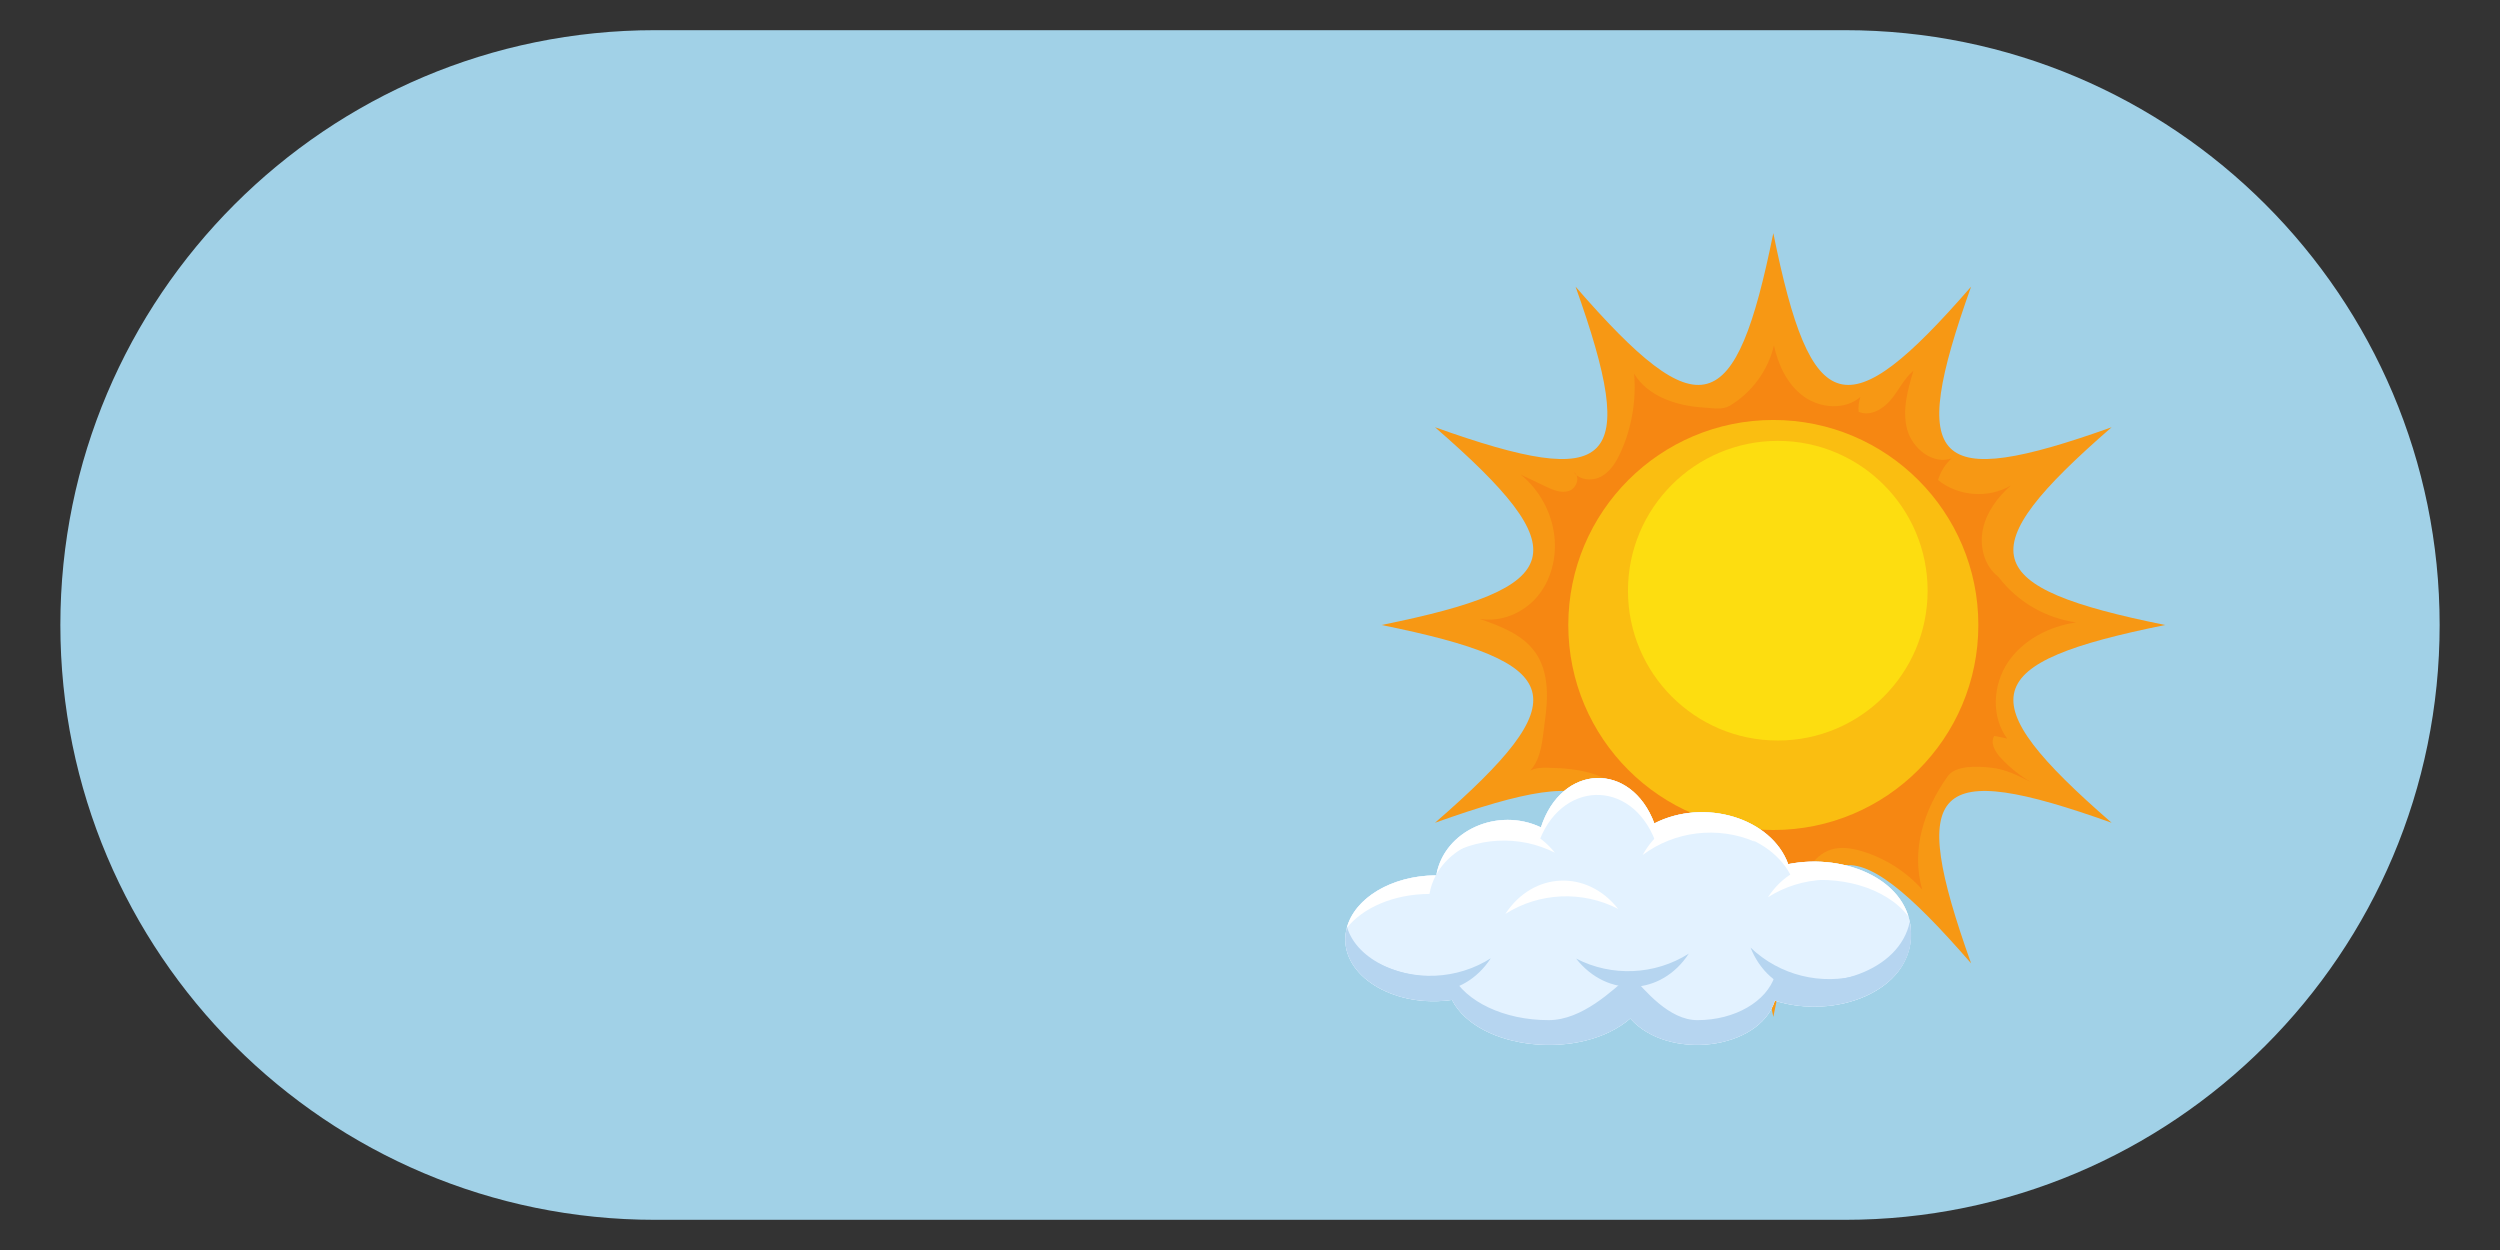 <svg xmlns="http://www.w3.org/2000/svg" xmlns:xlink="http://www.w3.org/1999/xlink" width="1024" zoomAndPan="magnify" viewBox="0 0 768 384" height="512" preserveAspectRatio="xMidYMid meet" version="1.0"><rect x="0" y="0" width="768" height="384" fill="#333333" stroke="none"/><defs><clipPath id="a52566b3b6"><path d="M 18.543 9.27 L 749.457 9.27 L 749.457 374.73 L 18.543 374.73 Z M 18.543 9.27 " clip-rule="nonzero"/></clipPath><clipPath id="ddfcd03938"><path d="M 566.73 9.27 C 667.648 9.27 749.457 91.082 749.457 192 C 749.457 292.918 667.648 374.73 566.73 374.73 L 201.27 374.73 C 100.352 374.73 18.543 292.918 18.543 192 C 18.543 91.082 100.352 9.27 201.27 9.27 Z M 566.73 9.27 " clip-rule="nonzero"/></clipPath><clipPath id="06520e6bdc"><path d="M 424.379 71.613 L 665.129 71.613 L 665.129 312.363 L 424.379 312.363 Z M 424.379 71.613 " clip-rule="nonzero"/></clipPath></defs><g clip-path="url(#a52566b3b6)"><g clip-path="url(#ddfcd03938)"><path fill="#a1d1e7" d="M 18.543 9.27 L 749.457 9.27 L 749.457 374.73 L 18.543 374.73 Z M 18.543 9.27 " fill-opacity="1" fill-rule="nonzero"/></g></g><g clip-path="url(#06520e6bdc)"><path fill="#f79814" d="M 665.148 192 C 607.75 180.406 604.613 169.539 648.699 131.25 C 593.684 150.879 585.887 143.082 605.516 88.066 C 567.223 132.148 556.359 129.016 544.762 71.613 C 533.168 129.016 522.305 132.148 484.012 88.066 C 503.645 143.082 495.844 150.879 440.832 131.25 C 484.914 169.539 481.781 180.406 424.379 192 C 481.781 203.594 484.914 214.457 440.832 252.754 C 495.844 233.117 503.645 240.918 484.012 295.934 C 522.305 251.848 533.168 254.98 544.762 312.387 C 556.359 254.98 567.223 251.848 605.516 295.934 C 585.887 240.918 593.684 233.117 648.699 252.754 C 604.613 214.457 607.75 203.594 665.148 192 " fill-opacity="1" fill-rule="nonzero"/></g><path fill="#f68712" d="M 531.457 124.602 C 538.184 120.574 543.172 113.738 544.961 106.105 C 546.262 112.195 549.129 118.23 554.191 121.852 C 559.254 125.473 566.797 126.016 571.512 121.945 C 571.008 123.402 570.82 124.969 570.965 126.5 C 574.426 128.035 578.449 125.727 580.871 122.816 C 583.289 119.906 584.914 116.309 587.812 113.871 C 586.055 119.746 584.285 125.992 585.883 131.914 C 587.48 137.832 593.863 142.902 599.609 140.766 C 597.609 142.547 596.117 144.898 595.367 147.469 C 601.535 152.508 610.898 153.203 617.746 149.133 C 613.695 152.699 610.281 157.25 609.152 162.523 C 608.023 167.801 609.562 173.844 613.84 177.137 C 613.84 177.27 614.207 177.449 614.207 177.582 C 620.031 185.047 628.383 189.797 637.746 191.207 C 629.512 192.426 621.457 196.555 616.824 203.469 C 612.191 210.383 611.637 220.211 616.602 226.887 C 615.285 226.617 613.965 226.348 612.645 226.078 C 611.309 228.223 612.914 230.965 614.633 232.82 C 617.328 235.734 620.461 238.25 623.891 240.254 C 620.098 238.32 616.203 236.359 611.977 235.867 C 607.75 235.375 600.84 234.984 598.359 238.445 C 591.023 248.699 587.008 261.18 590.516 273.289 C 585.602 267.777 579.145 263.66 572.078 261.52 C 568.992 260.582 565.652 260.023 562.57 260.977 C 556.887 262.73 553.875 268.953 552.645 274.773 C 552.117 273.352 552.105 271.754 551.395 270.41 C 550.684 269.07 548.766 268.152 547.656 269.188 C 547.215 269.602 547.027 270.211 546.867 270.793 C 544.953 277.664 544.113 284.781 543.285 291.863 C 542.469 284.598 541.145 277.395 539.332 270.312 C 537.414 262.848 526.551 259.062 518.941 260.281 C 511.332 261.5 504.715 266.414 499.859 272.395 C 501.324 268.168 502.797 263.898 503.328 259.457 C 503.855 255.016 503.375 250.32 501.129 246.453 C 498.715 242.289 494.449 239.43 489.895 237.883 C 485.332 236.332 480.465 235.973 475.652 235.855 C 473.758 235.812 471.766 235.824 470.109 236.746 C 473.703 232.656 473.793 227.074 474.566 221.688 C 475.605 214.441 475.875 206.457 471.676 200.461 C 467.777 194.902 460.945 192.352 454.535 190.109 C 461.047 191.246 467.949 188.355 472.223 183.312 C 476.496 178.27 478.23 171.332 477.508 164.758 C 476.703 157.414 472.898 150.445 467.16 145.793 C 469.703 147.004 472.246 148.215 474.793 149.426 C 477.047 150.5 479.582 151.598 481.957 150.824 C 484.332 150.055 485.605 146.363 483.48 145.055 C 485.332 147.648 489.352 147.859 492.109 146.266 C 494.871 144.668 496.594 141.762 497.902 138.855 C 501.281 131.352 502.707 122.977 501.992 114.773 C 506.234 121.844 515.203 124.73 523.434 125.199 C 526.211 125.355 529.074 126.031 531.457 124.602 " fill-opacity="1" fill-rule="nonzero"/><path fill="#fabe11" d="M 607.75 192 C 607.75 157.215 579.551 129.016 544.762 129.016 C 509.98 129.016 481.781 157.215 481.781 192 C 481.781 226.785 509.98 254.98 544.762 254.98 C 579.551 254.98 607.75 226.785 607.75 192 " fill-opacity="1" fill-rule="nonzero"/><path fill="#fddd10" d="M 592.164 181.465 C 592.164 206.883 571.559 227.488 546.137 227.488 C 520.719 227.488 500.113 206.883 500.113 181.465 C 500.113 156.043 520.719 135.438 546.137 135.438 C 571.559 135.438 592.164 156.043 592.164 181.465 " fill-opacity="1" fill-rule="nonzero"/><path fill="#e3f2ff" d="M 549.336 265.465 C 544.172 251.277 523.594 245.074 508.215 252.945 C 501.066 233.797 479.691 234.555 473.371 254.172 C 460.051 247.816 443.566 255.223 441.227 268.91 C 425.621 268.965 413.25 277.906 413.277 288.652 C 413.309 300.691 429.16 309.652 446.051 307.168 C 453.965 322.602 485.668 325.988 500.82 312.883 C 512.41 325.949 540.434 322.57 545.242 307.406 C 563.586 313.297 587.062 304.695 587.062 286.961 C 587.062 270.664 567.148 261.922 549.336 265.465 " fill-opacity="1" fill-rule="nonzero"/><path fill="#e3f2ff" d="M 549.336 265.465 C 544.172 251.277 523.594 245.074 508.215 252.945 C 501.066 233.797 479.691 234.555 473.371 254.172 C 460.051 247.816 443.566 255.223 441.227 268.91 C 425.621 268.965 413.25 277.906 413.277 288.652 C 413.309 300.691 429.16 309.652 446.051 307.168 C 453.965 322.602 485.668 325.988 500.82 312.883 C 512.41 325.949 540.434 322.57 545.242 307.406 C 563.586 313.297 587.062 304.695 587.062 286.961 C 587.062 270.664 567.148 261.922 549.336 265.465 " fill-opacity="1" fill-rule="nonzero"/><path fill="#ffffff" d="M 441.094 268.914 C 440.156 270.66 439.484 272.566 439.133 274.617 C 428.094 274.648 418.621 278.902 413.73 285.074 C 416.082 276.023 427.324 269.004 441.094 268.914 " fill-opacity="1" fill-rule="nonzero"/><path fill="#ffffff" d="M 586.281 281.562 C 579.445 272.578 564.676 268.453 551.082 271.113 C 545.738 256.676 524.43 250.371 508.5 258.379 C 501.094 238.898 478.961 239.668 472.414 259.617 C 460.793 254.176 446.836 258.668 441.297 268.555 C 443.859 255.09 460.168 247.871 473.371 254.168 C 479.695 234.551 501.066 233.797 508.215 252.949 C 523.598 245.078 544.168 251.281 549.336 265.465 C 565.07 262.34 582.438 268.789 586.281 281.562 " fill-opacity="1" fill-rule="nonzero"/><path fill="#e3f2ff" d="M 441.297 268.555 C 441.266 268.672 441.246 268.789 441.227 268.914 L 441.094 268.914 C 441.156 268.789 441.227 268.672 441.297 268.555 " fill-opacity="1" fill-rule="nonzero"/><path fill="#b6d5f0" d="M 545.238 307.402 C 540.461 322.527 512.445 325.984 500.816 312.883 C 485.645 326.008 453.945 322.574 446.051 307.164 C 427.336 309.938 409.941 298.578 413.812 284.777 C 416.727 294.918 431.078 301.762 446.051 299.547 C 450.172 307.59 461.902 313.387 475.734 313.387 C 486.008 313.387 495.266 304.348 500.965 299.414 C 505.297 304.297 512.766 313.387 521.441 313.387 C 533.055 313.387 542.777 307.574 545.238 299.781 C 562.164 305.223 583.574 298.324 586.684 283.152 C 590.688 302.703 565.473 313.902 545.238 307.402 " fill-opacity="1" fill-rule="nonzero"/><path fill="#b6d5f0" d="M 571.402 299.461 C 559.551 309.531 543.457 305.48 537.762 291.086 C 546.637 299.625 559.555 302.844 571.402 299.461 " fill-opacity="1" fill-rule="nonzero"/><path fill="#b6d5f0" d="M 457.98 294.375 C 449.488 307.395 432.902 308.082 423.344 295.902 C 434.285 301.566 447.586 300.984 457.98 294.375 " fill-opacity="1" fill-rule="nonzero"/><path fill="#b6d5f0" d="M 518.812 292.941 C 510.32 305.965 493.734 306.652 484.176 294.473 C 495.117 300.137 508.414 299.551 518.812 292.941 " fill-opacity="1" fill-rule="nonzero"/><path fill="#ffffff" d="M 462.453 280.75 C 470.945 267.727 487.531 267.039 497.09 279.219 C 486.148 273.555 472.848 274.141 462.453 280.75 " fill-opacity="1" fill-rule="nonzero"/><path fill="#ffffff" d="M 543.117 275.633 C 551.613 262.609 568.199 261.922 577.758 274.105 C 566.816 268.438 553.516 269.023 543.117 275.633 " fill-opacity="1" fill-rule="nonzero"/><path fill="#ffffff" d="M 504.629 262.645 C 512.133 249.027 528.621 247.117 539.055 258.559 C 527.727 253.715 514.508 255.281 504.629 262.645 " fill-opacity="1" fill-rule="nonzero"/><path fill="#ffffff" d="M 443.035 263.812 C 451.402 250.707 467.977 249.855 477.656 261.945 C 466.66 256.387 453.367 257.102 443.035 263.812 " fill-opacity="1" fill-rule="nonzero"/></svg>
